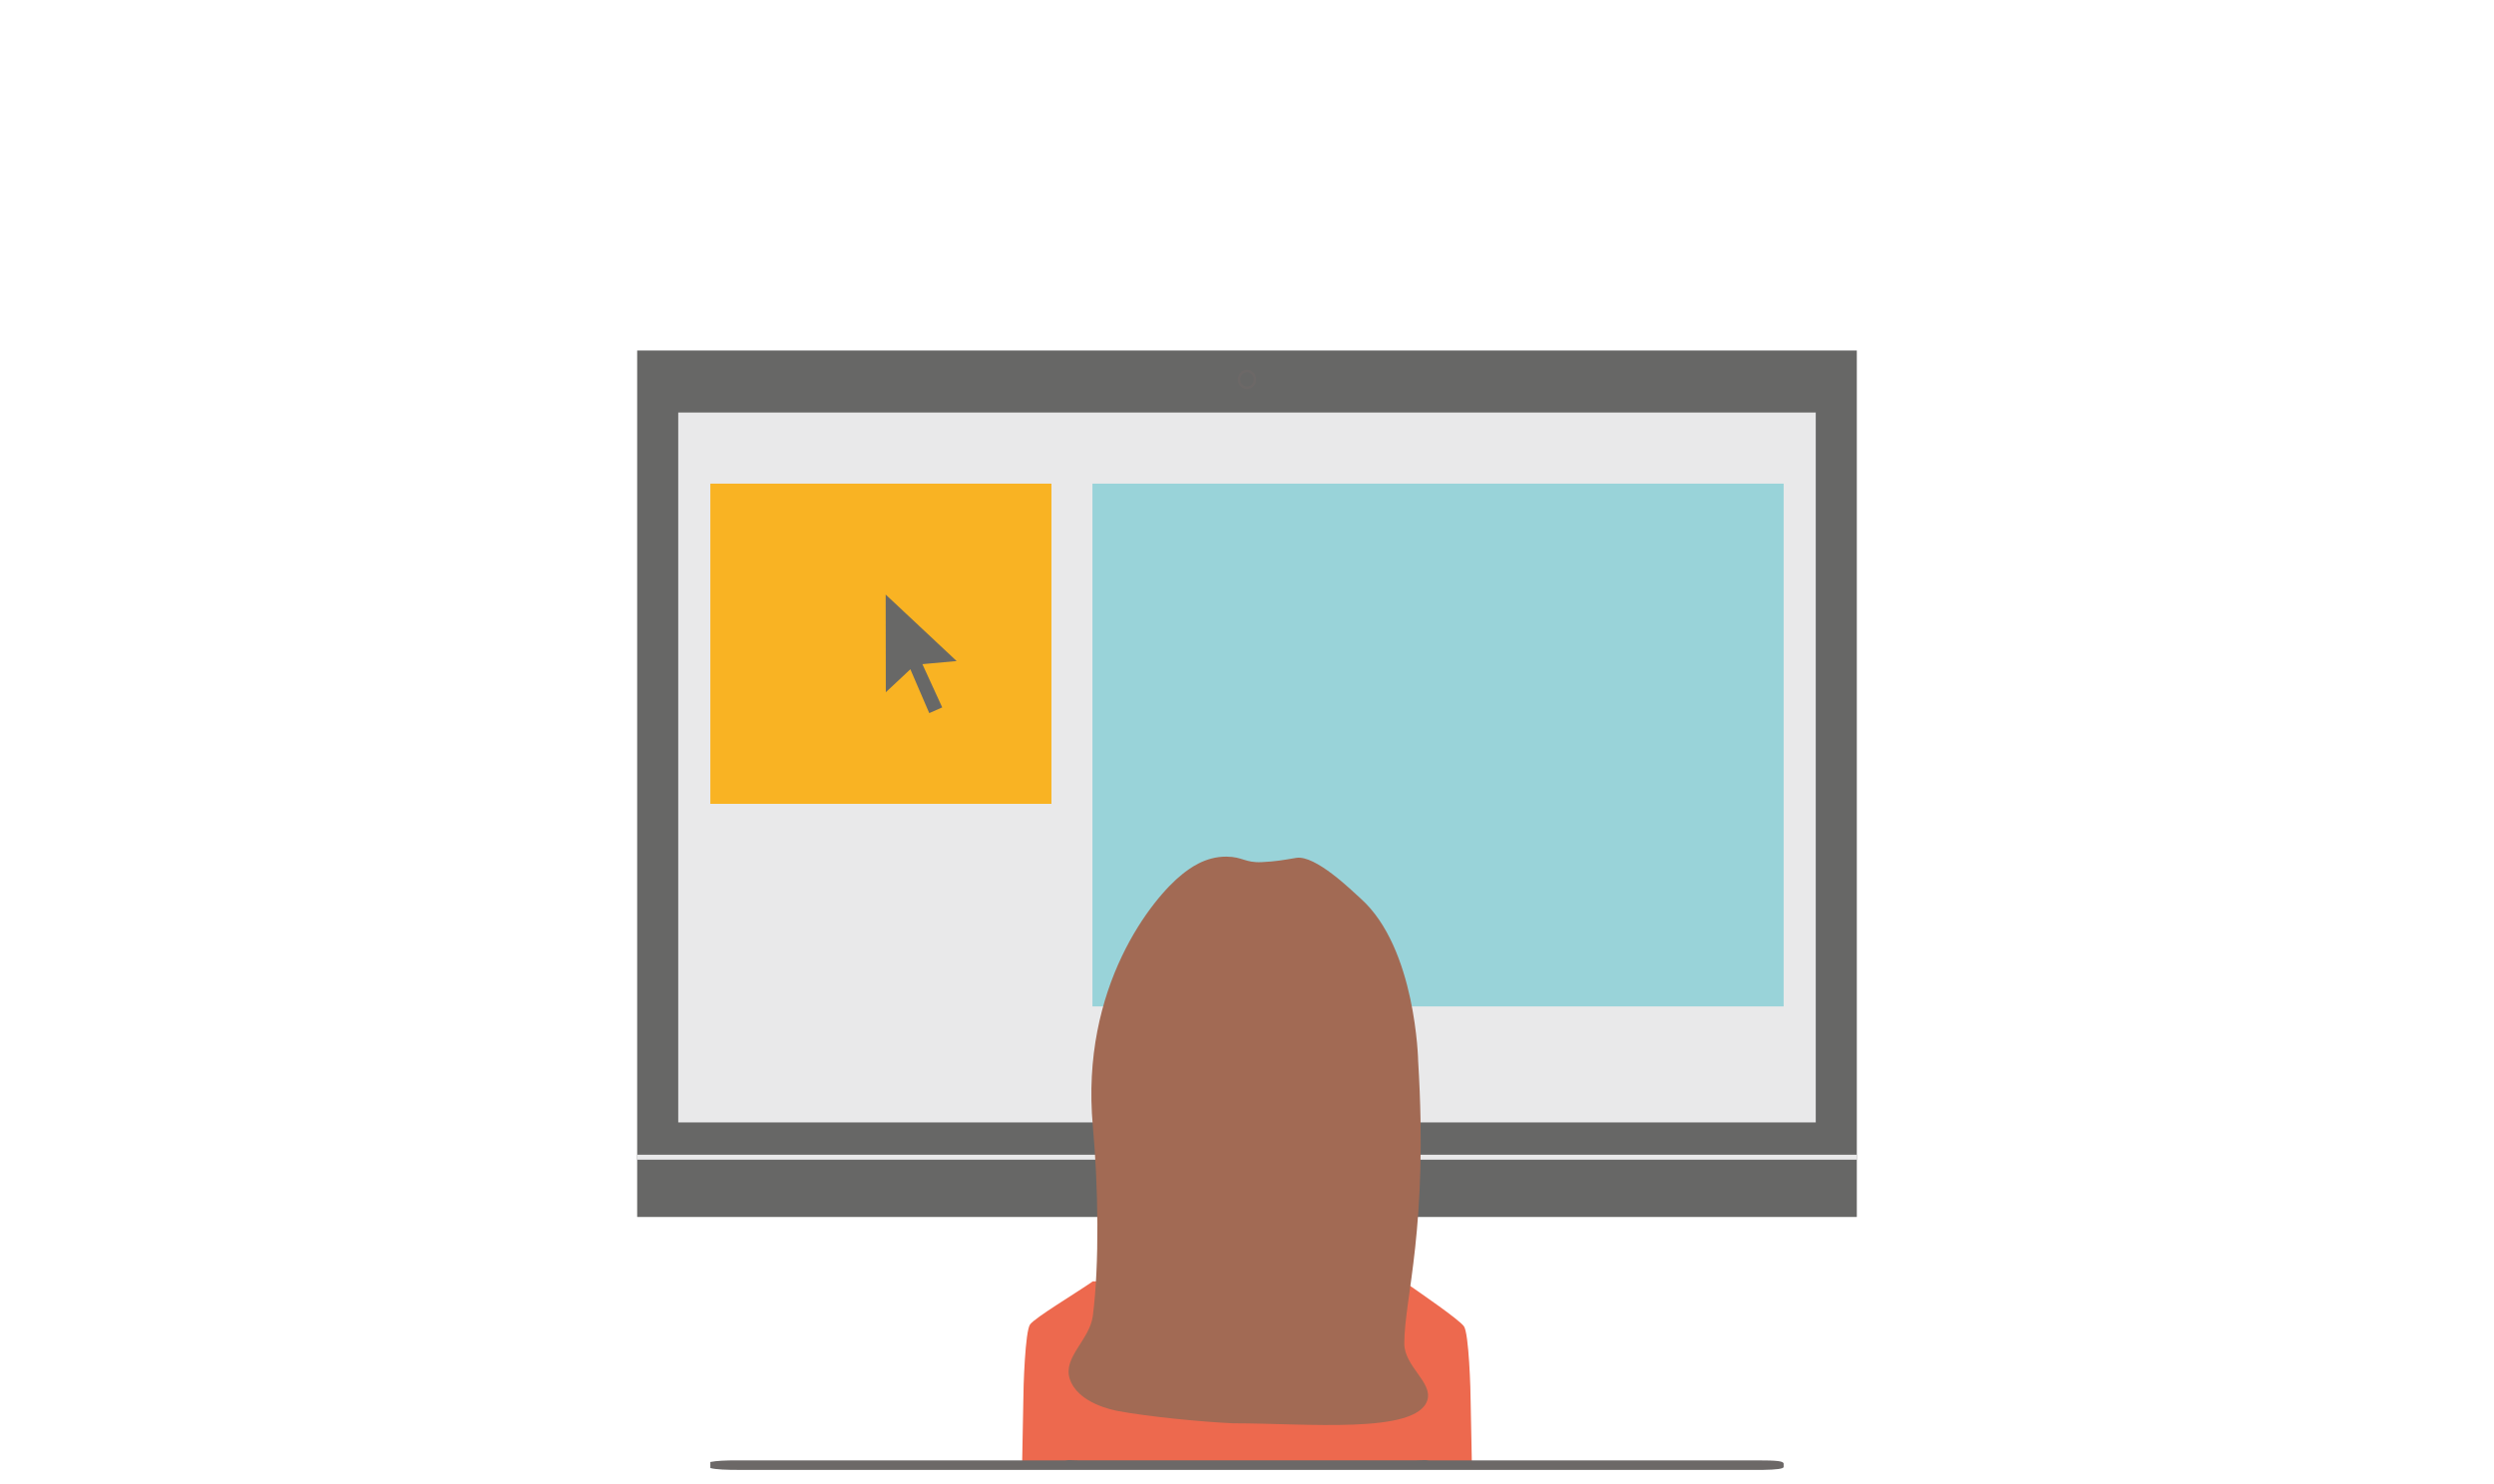 <svg id="ewxx4pxw867f1" xmlns="http://www.w3.org/2000/svg" xmlns:xlink="http://www.w3.org/1999/xlink" viewBox="0 0 2520.3 1500" shape-rendering="geometricPrecision" text-rendering="geometricPrecision"><style><![CDATA[#ewxx4pxw867f12 {animation: ewxx4pxw867f12__sz 6000ms linear infinite normal forwards}@keyframes ewxx4pxw867f12__sz { 0% {width: 0px;height: 0px} 16.667% {width: 0px;height: 0px} 41.667% {width: 344.68px;height: 171.15px} 100% {width: 344.68px;height: 171.15px} }#ewxx4pxw867f12_to {animation: ewxx4pxw867f12_to__to 6000ms linear infinite normal forwards}@keyframes ewxx4pxw867f12_to__to { 0% {transform: translate(1067.358px,686.6px)} 41.667% {transform: translate(1067.358px,686.6px)} 58.333% {transform: translate(890.18px,931.735px)} 100% {transform: translate(890.18px,931.735px)} }#ewxx4pxw867f14_to {animation: ewxx4pxw867f14_to__to 6000ms linear infinite normal forwards}@keyframes ewxx4pxw867f14_to__to { 0% {transform: translate(-616.842px,-42.785px)} 16.667% {transform: translate(-616.842px,-42.785px)} 41.667% {transform: translate(-271.4px,128.365px)} 58.333% {transform: translate(-449.34px,373.5px)} 100% {transform: translate(-449.34px,373.5px)} }]]></style><g id="ewxx4pxw867f2"><rect id="ewxx4pxw867f3" width="1232.51" height="875.86" rx="30.82" ry="0" transform="matrix(1 0 0 1 643.89 354.3)" fill="rgb(103,103,102)" stroke="none" stroke-width="1"/><rect id="ewxx4pxw867f4" width="1149.51" height="717.6" rx="0" ry="0" transform="matrix(1 0 0 1 685.39 416.99)" fill="rgb(233,233,234)" stroke="none" stroke-width="1"/><ellipse id="ewxx4pxw867f5" rx="8.03" ry="8.5" transform="matrix(1 0 0 1 1260.15 383.57)" fill="none" stroke="rgb(108,104,103)" stroke-width="2.5" stroke-miterlimit="10"/><path id="ewxx4pxw867f6" d="M1435.68,993.17L1435.68,999.67C1435.809,1004.33,1432.14,1008.214,1427.48,1008.35L1125.14,1008.35C1120.482,1008.214,1116.815,1004.328,1116.95,999.67L1116.95,991.67" fill="none" stroke="rgb(142,151,169)" stroke-width="1" stroke-miterlimit="10"/><line id="ewxx4pxw867f7" x1="643.89" y1="1169.75" x2="1876.4" y2="1169.75" fill="none" stroke="rgb(233,233,234)" stroke-width="5" stroke-miterlimit="10"/><path id="ewxx4pxw867f8" d="M1032.89,1480.91L1034.1,1416.7C1034.1,1402.13,1035.94,1345.61,1040.94,1338.79C1046.08,1331.79,1087.82,1306.79,1104.38,1295.23L1419.86,1296.23C1436.33,1307.71,1474.24,1333.67,1479.35,1340.65C1484.35,1347.47,1486.2,1405,1486.2,1418.56L1487.41,1480.91" fill="rgb(237,105,78)" stroke="none" stroke-width="1"/><path id="ewxx4pxw867f9" d="M717.84,1477.82C724.2,1476.57,733.28,1476.19,744.84,1476.19Q861.68,1476.25,978.5,1476.19L1072.37,1476.19C1074.916,1476.31,1077.468,1476.22,1080,1475.92C1086.14,1476.15,1092.41,1476.18,1098.77,1476.18L1421.56,1476.18C1427.92,1476.18,1434.19,1476.18,1440.33,1475.92C1442.862,1476.22,1445.414,1476.31,1447.96,1476.19L1541.83,1476.19L1774.83,1476.19C1796.61,1476.19,1802.45,1476.93,1802.46,1479.68C1802.525,1480.752,1802.525,1481.828,1802.46,1482.9C1802.25,1484.66,1795.38,1485.62,1781.54,1485.82C1778.75,1485.82,1775.9,1485.82,1773.08,1485.82L746.74,1485.82C734.27,1485.82,723.74,1485.51,717.84,1483.95Z" fill="rgb(108,104,103)" stroke="none" stroke-width="1"/><rect id="ewxx4pxw867f10" width="344.68" height="323.67" rx="0" ry="0" transform="matrix(1 0 0 1 717.84 488.88)" fill="rgb(249,179,35)" stroke="none" stroke-width="1"/><rect id="ewxx4pxw867f11" width="698.48" height="528.43" rx="0" ry="0" transform="matrix(1 0 0 1 1103.97 488.88)" fill="rgb(153,211,217)" stroke="none" stroke-width="1"/><g id="ewxx4pxw867f12_to" transform="translate(1067.358,686.6)"><rect id="ewxx4pxw867f12" width="0" height="0" rx="0" ry="0" transform="translate(-172.34,-85.575)" fill="rgb(81,97,114)" stroke="none" stroke-width="1"/></g></g><g id="ewxx4pxw867f13"><g id="ewxx4pxw867f14_to" transform="translate(-616.842,-42.785)"><path id="ewxx4pxw867f14" d="M1511.89,643.81L1583.57,711L1554.28,713.65L1548.98,714.14L1551.18,718.99L1569,757.86L1555.89,763.62L1538.95,724.29L1536.82,719.29L1532.88,722.98L1512,742.54L1511.86,643.81" transform="translate(0,0)" fill="rgb(104,104,103)" stroke="none" stroke-width="1"/></g></g><path id="ewxx4pxw867f15" d="M1246.69,1438.75C1213.69,1437.28,1160.13,1431.95,1130.21,1426.4C1125.67,1425.56,1088.79,1418.71,1080.9,1393.4C1074.18,1371.86,1101.29,1354.22,1104.38,1330C1111.07,1277.54,1109.88,1198.83,1104.38,1138.54C1091.49,997.15,1165.09,907.11,1194.77,883.68C1201.63,878.26,1217.48,865.75,1239.38,865.92C1255.94,866.06,1258.17,872.29,1275.04,871.47C1289.7,870.76,1296.04,869.47,1309.82,867.19C1329.32,863.93,1366.11,900.29,1375.11,908.35C1431.11,958.56,1433.11,1072.6,1433.11,1072.6C1443.53,1242.3,1419.27,1310.87,1419.11,1357.96C1419.04,1381.34,1448.18,1397.42,1442.36,1415.5C1431.28,1449.95,1320.36,1438.72,1246.7,1438.72" fill="rgb(162,106,84)" stroke="none" stroke-width="1"/></svg>